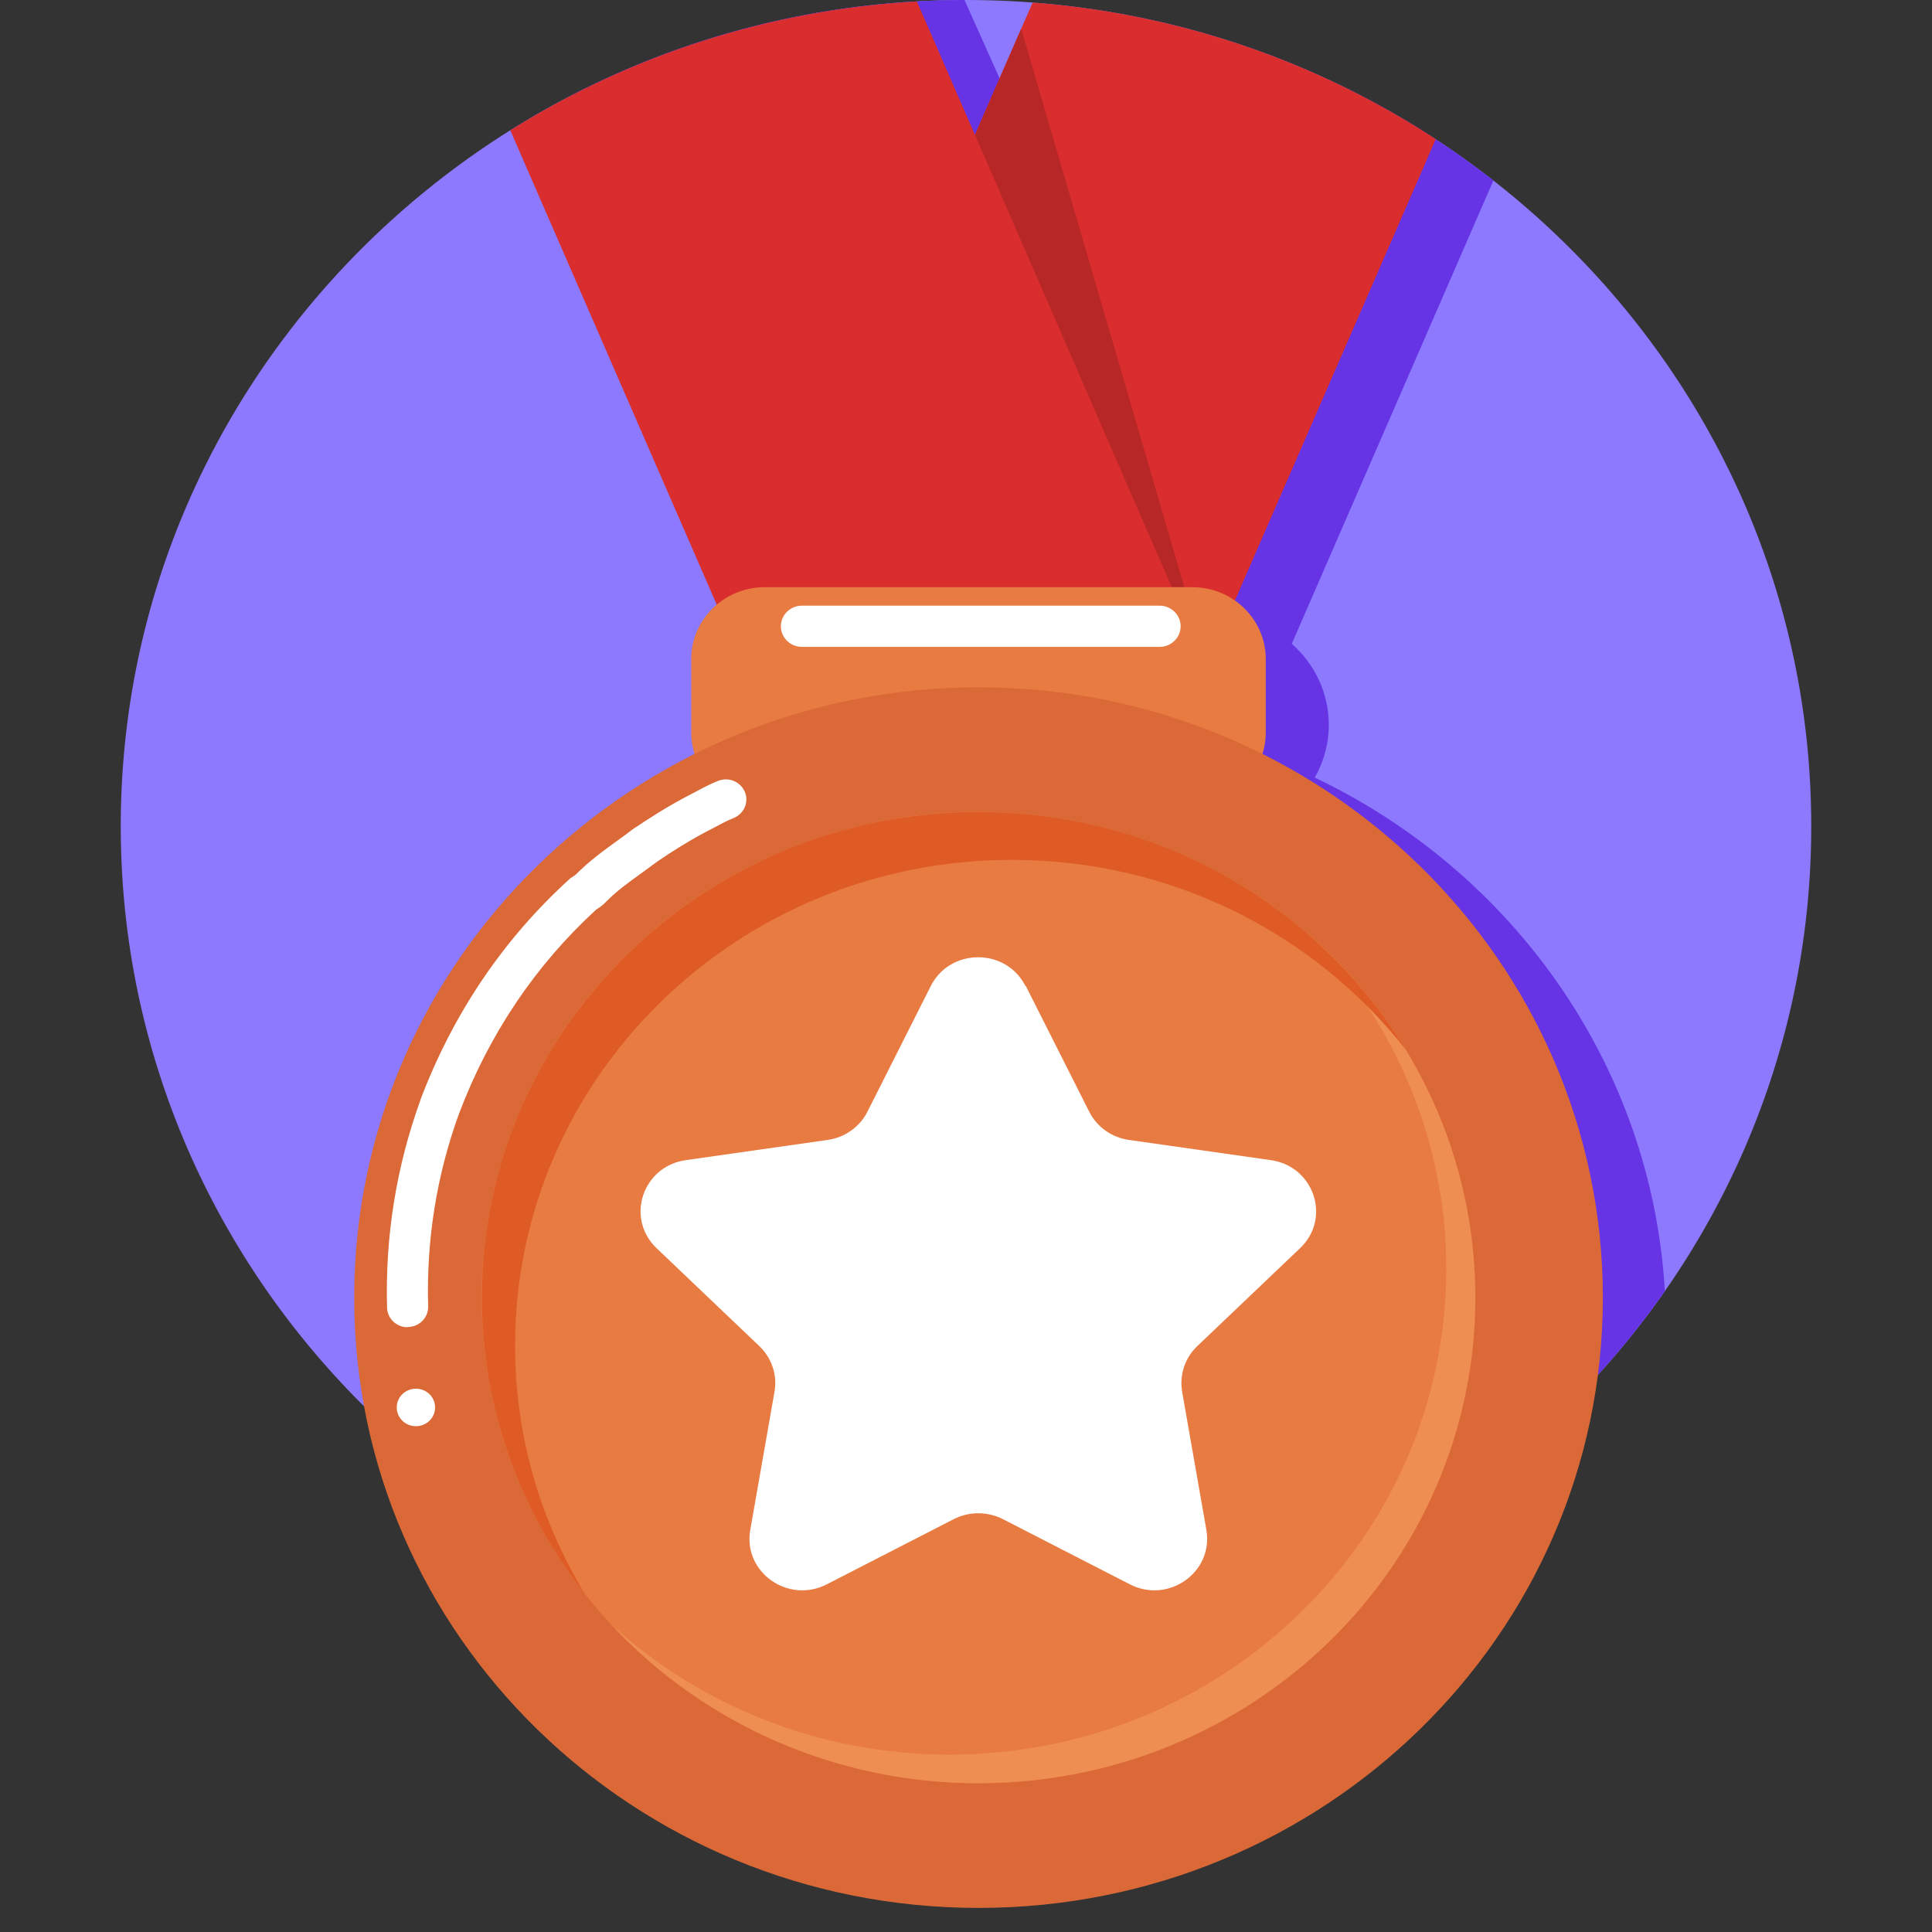 <svg width="80" height="80" viewBox="0 0 80 80" fill="none" xmlns="http://www.w3.org/2000/svg">
<rect x="0" y="0" width="80" height="80" fill="#333333" stroke="none"/>
<path d="M40 68.427C59.33 68.427 75 53.109 75 34.213C75 15.318 59.33 0 40 0C20.67 0 5 15.318 5 34.213C5 53.109 20.67 68.427 40 68.427Z" fill="#8D79FE"/>
<path d="M68.939 53.456C68.387 44.091 62.625 36.096 54.441 32.198C54.813 31.549 55.022 30.805 55.022 30.012C55.022 28.68 54.43 27.485 53.489 26.659L61.837 7.477C60.068 6.095 58.159 4.878 56.137 3.849C52.78 2.472 49.158 1.591 45.367 1.305L44.894 2.39L42.979 6.789L39.938 0C34.035 0.011 28.476 1.448 23.598 3.986L32.621 26.797C31.765 27.612 31.236 28.752 31.236 30.012C31.236 30.805 31.444 31.554 31.816 32.198C23.209 36.3 17.273 44.939 17.273 54.926C17.273 56.947 17.515 58.918 17.977 60.801C23.992 65.569 31.652 68.421 40 68.421C52.031 68.421 62.642 62.491 68.939 53.456Z" fill="#6634E5"/>
<path d="M59.449 5.765L49.947 27.595L49.8 27.926H30.645L30.791 27.595L40.366 5.588L42.76 0.105C48.905 0.573 54.605 2.593 59.455 5.765H59.449Z" fill="#DA2D2D"/>
<path d="M42.286 1.189L30.796 27.595L30.943 27.926H49.806L49.98 27.529L42.286 1.189Z" fill="#B82727"/>
<path d="M50.093 27.926H30.937L30.791 27.595L21.131 5.396C26.043 2.318 31.788 0.407 37.967 0.061L40.372 5.588L49.947 27.595L50.093 27.926Z" fill="#DA2D2D"/>
<path d="M49.366 24.314H31.669C29.986 24.314 28.622 25.647 28.622 27.292V30.326C28.622 31.971 29.986 33.305 31.669 33.305H49.366C51.049 33.305 52.413 31.971 52.413 30.326V27.292C52.413 25.647 51.049 24.314 49.366 24.314Z" fill="#E87B41"/>
<path d="M48.015 26.786H33.207C32.729 26.786 32.334 26.406 32.334 25.933C32.334 25.465 32.723 25.079 33.207 25.079H48.015C48.494 25.079 48.888 25.459 48.888 25.933C48.888 26.401 48.499 26.786 48.015 26.786Z" fill="white"/>
<path d="M40.519 79.003C54.797 79.003 66.371 67.689 66.371 53.731C66.371 39.774 54.797 28.46 40.519 28.46C26.24 28.46 14.666 39.774 14.666 53.731C14.666 67.689 26.24 79.003 40.519 79.003Z" fill="#DB6937"/>
<path d="M16.878 54.959C16.422 54.959 16.039 54.601 16.028 54.15C15.944 51.199 16.411 48.308 17.408 45.555V45.544C18.754 41.987 20.821 38.915 23.57 36.41C23.604 36.377 23.637 36.349 23.677 36.328C23.727 36.294 23.806 36.245 23.84 36.217C24.392 35.656 24.995 35.221 25.581 34.797C25.783 34.648 25.997 34.5 26.2 34.34C26.211 34.329 26.228 34.323 26.24 34.312C26.848 33.905 27.518 33.47 28.34 33.029C28.352 33.029 28.357 33.019 28.369 33.013C28.509 32.941 28.656 32.864 28.802 32.787C29.09 32.633 29.383 32.473 29.732 32.336C30.165 32.16 30.661 32.363 30.841 32.787C31.021 33.211 30.813 33.696 30.379 33.872C30.115 33.977 29.872 34.109 29.613 34.246C29.461 34.329 29.304 34.411 29.14 34.494C28.402 34.891 27.777 35.292 27.22 35.672C27.006 35.832 26.792 35.986 26.589 36.135C26.031 36.537 25.507 36.911 25.057 37.379L25.04 37.396C24.927 37.506 24.798 37.594 24.679 37.671C22.156 39.989 20.252 42.824 19.008 46.111C18.078 48.666 17.65 51.353 17.729 54.095C17.74 54.552 17.374 54.937 16.901 54.948H16.878V54.959Z" fill="white"/>
<path d="M59.522 61.423C63.869 51.163 58.885 39.401 48.39 35.152C37.894 30.902 25.861 35.774 21.514 46.034C17.167 56.293 22.151 68.055 32.646 72.305C43.142 76.555 55.174 71.683 59.522 61.423Z" fill="#E87B41"/>
<path d="M54.526 39.009C57.855 42.582 59.888 47.334 59.888 52.548C59.888 63.653 50.679 72.655 39.318 72.655C33.906 72.655 28.983 70.612 25.31 67.27C29.073 71.306 34.491 73.839 40.518 73.839C51.879 73.839 61.088 64.837 61.088 53.731C61.088 47.917 58.564 42.681 54.532 39.009H54.526Z" fill="#EF8E52"/>
<path d="M21.328 55.714C21.328 44.608 30.537 35.606 41.898 35.606C48.544 35.606 54.453 38.684 58.21 43.463C54.622 37.572 48.043 33.624 40.524 33.624C29.163 33.624 19.954 42.626 19.954 53.731C19.954 58.34 21.542 62.585 24.206 65.976C22.376 62.97 21.328 59.463 21.328 55.714Z" fill="#DE5B25"/>
<path d="M42.478 40.831L45.103 46.035C45.424 46.668 46.038 47.103 46.748 47.202L52.623 48.039C54.414 48.292 55.135 50.45 53.834 51.684L49.581 55.736C49.063 56.226 48.832 56.936 48.95 57.63L49.953 63.35C50.257 65.096 48.387 66.428 46.782 65.602L41.527 62.904C40.89 62.58 40.13 62.58 39.493 62.904L34.238 65.602C32.633 66.428 30.757 65.096 31.067 63.35L32.07 57.63C32.194 56.936 31.957 56.231 31.439 55.736L27.186 51.684C25.891 50.445 26.606 48.292 28.397 48.039L34.272 47.202C34.982 47.103 35.601 46.662 35.917 46.035L38.541 40.831C39.341 39.24 41.662 39.24 42.462 40.831H42.478Z" fill="white"/>
<path d="M18.016 58.279C18.016 57.85 17.662 57.503 17.222 57.503C16.783 57.503 16.428 57.85 16.428 58.279C16.428 58.709 16.783 59.056 17.222 59.056C17.662 59.056 18.016 58.709 18.016 58.279Z" fill="white"/>
</svg>
